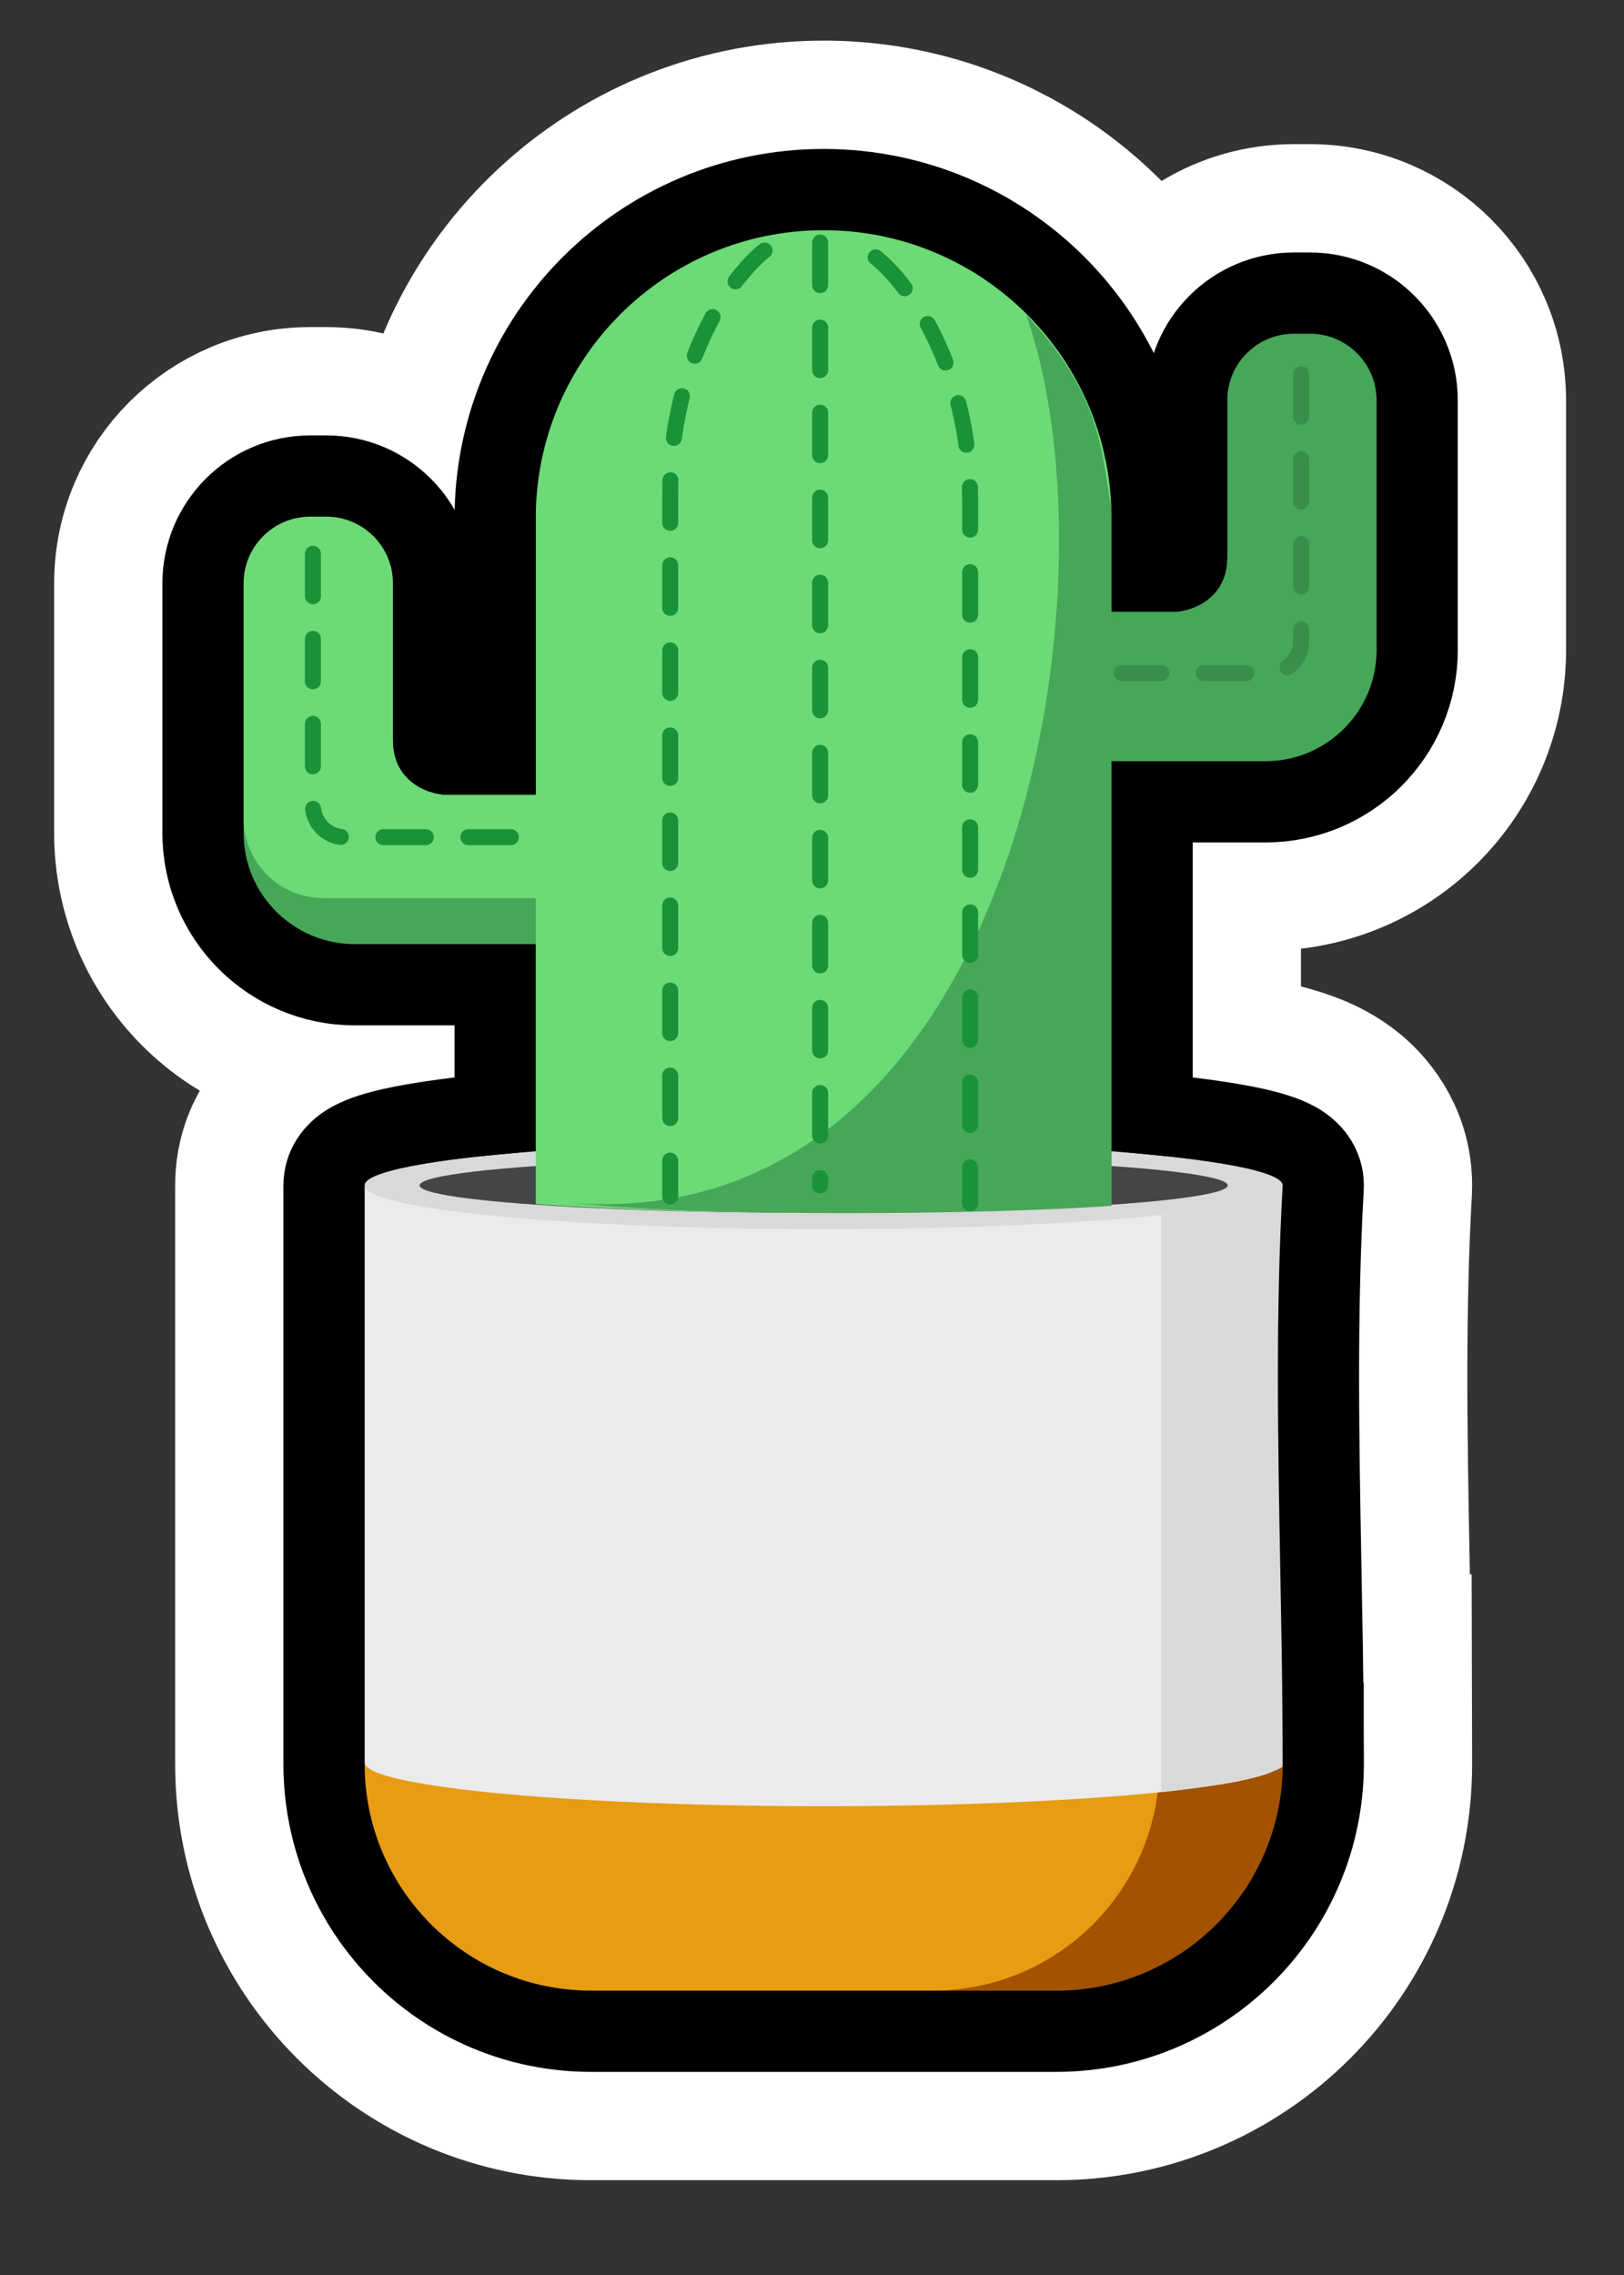 <svg xmlns:xlink="http://www.w3.org/1999/xlink" class="stickers_sticker__kIw1P" fill="none" height="84" viewBox="0 0 60 84" width="60" xmlns="http://www.w3.org/2000/svg"><rect x="0" y="0" width="60" height="84" fill="#333333" stroke="none"/><path d="M50.889 65.121L50.889 65.099C50.889 65.091 50.889 65.083 50.889 65.075V65.075C50.889 64.697 50.888 64.32 50.886 63.944L50.88 61.63H50.864C50.846 60.327 50.822 59.037 50.798 57.757C50.712 53.09 50.627 48.553 50.883 43.972L50.883 43.969C50.887 43.902 50.889 43.835 50.889 43.768C50.889 42.181 49.923 41.226 49.499 40.877C49.031 40.492 48.55 40.273 48.263 40.157C47.655 39.909 46.962 39.744 46.343 39.623C45.818 39.521 45.221 39.427 44.565 39.342V31.605H46.756C50.955 31.605 54.359 28.2 54.359 24.001V14.784C54.359 11.491 51.69 8.822 48.397 8.822H47.804C45.555 8.822 43.596 10.068 42.58 11.908C40.114 7.771 35.596 5 30.43 5C23.194 5 17.228 10.437 16.394 17.448C15.306 16.296 13.765 15.577 12.056 15.577H11.463C8.17 15.577 5.5 18.246 5.5 21.539V30.755C5.5 34.955 8.905 38.359 13.104 38.359H16.294V39.342C15.638 39.427 15.041 39.521 14.517 39.623C13.897 39.744 13.205 39.909 12.596 40.157C12.309 40.273 11.828 40.492 11.361 40.877C10.937 41.225 9.971 42.181 9.971 43.768C9.971 46.135 9.971 48.503 9.971 50.87C9.971 54.458 9.971 58.047 9.971 61.635H9.971V65.075V65.075V65.135C9.971 71.688 15.283 77 21.836 77H39.023C45.576 77 50.889 71.688 50.889 65.135L50.889 65.126L50.889 65.121Z" stroke="#FFFFFF" stroke-width="7px" fill="none"></path><rect fill="#EBEBEB" height="21.302" width="33.918" x="13.471" y="43.773"></rect><path d="M13.471 65.134H47.389V65.134C47.389 69.754 43.643 73.5 39.023 73.5H21.836C17.216 73.5 13.471 69.754 13.471 65.134V65.134Z" fill="#E79C13"></path><path d="M34.467 73.5H39.019C43.642 73.5 47.389 69.753 47.389 65.13H42.837C42.837 69.753 39.09 73.5 34.467 73.5Z" fill="#A35200"></path><ellipse cx="30.43" cy="43.768" fill="#D9D9D9" rx="16.959" ry="1.616"></ellipse><ellipse cx="30.43" cy="43.768" fill="#454545" rx="14.928" ry="1.017"></ellipse><path d="M43.46 22.587H39.629C38.65 22.587 37.857 23.381 37.857 24.359V26.333C37.857 27.311 38.65 28.105 39.629 28.105H47.906C49.537 28.105 50.859 26.782 50.859 25.151V14.094C50.859 13.115 50.066 12.322 49.087 12.322H47.114C46.135 12.322 45.342 13.115 45.342 14.093V20.577C45.342 22.082 44.087 22.544 43.46 22.587Z" fill="#46A758"></path><path d="M16.4 29.343H20.231C21.21 29.343 22.003 30.136 22.003 31.115V33.088C22.003 34.067 21.21 34.86 20.231 34.86H11.954C10.323 34.86 9.001 33.538 9.001 31.907V20.849C9.001 19.871 9.794 19.078 10.773 19.078H12.746C13.725 19.078 14.518 19.87 14.518 20.849V27.332C14.518 28.838 15.773 29.3 16.4 29.343Z" fill="#6CDA76"></path><path clip-rule="evenodd" d="M9 30.21V31.906C9 33.537 10.322 34.859 11.953 34.859H20.231C21.209 34.859 22.003 34.066 22.003 33.087V31.392C22.003 32.37 21.209 33.163 20.231 33.163H11.953C10.322 33.163 9 31.841 9 30.21Z" fill="#46A758" fill-rule="evenodd"></path><path clip-rule="evenodd" d="M28.653 8.5C23.76 8.5 19.794 12.467 19.794 17.36V44.458C22.521 44.659 26.425 44.785 30.762 44.785C34.757 44.785 38.386 44.678 41.065 44.504V17.36C41.065 12.467 37.099 8.5 32.206 8.5H28.653Z" fill="#6CDA76" fill-rule="evenodd"></path><ellipse cx="30.43" cy="65.075" fill="#EBEBEB" rx="16.959" ry="1.616"></ellipse><path clip-rule="evenodd" d="M47.389 43.768C47.389 44.192 45.691 44.578 42.911 44.868V66.174C44.394 66.002 46.841 65.635 47.389 65.229V43.766H47.389L47.389 43.768Z" fill="#D9D9D9" fill-rule="evenodd"></path><path d="M41.047 18.72C40.692 16.586 40.629 14.505 37.91 11.624C41.501 21.746 37.513 45.638 21.128 44.417C26.044 44.936 36.334 44.864 41.065 44.523C41.054 36.019 41.403 20.854 41.047 18.72Z" fill="#46A758"></path><path d="M28.249 9.25C27.086 10.168 24.761 13.244 24.761 18.207C24.761 23.169 24.761 37.591 24.761 44.181" stroke="#1A9338" stroke-dasharray="1.57 1.57" stroke-linecap="round" stroke-width="0.591px" fill="none"></path><path d="M32.353 9.502C33.516 10.42 35.841 13.496 35.841 18.459C35.841 23.422 35.841 37.843 35.841 44.433" stroke="#1A9338" stroke-dasharray="1.57 1.57" stroke-linecap="round" stroke-width="0.591px" fill="none"></path><path d="M30.301 8.956L30.301 43.768" stroke="#1A9338" stroke-dasharray="1.57 1.57" stroke-linecap="round" stroke-width="0.591px" fill="none"></path><path d="M11.56 20.447V29.73C11.56 30.382 12.089 30.911 12.741 30.911H19.904" stroke="#1A9338" stroke-dasharray="1.57 1.57" stroke-linecap="round" stroke-width="0.591px" fill="none"></path><path d="M48.072 13.812V23.675C48.072 24.327 47.544 24.856 46.891 24.856H41.449" stroke="#388E4A" stroke-dasharray="1.57 1.57" stroke-linecap="round" stroke-width="0.591px" fill="none"></path><path d="M48.889 65.126L48.889 65.094C48.889 65.088 48.889 65.081 48.889 65.075V65.075C48.889 64.691 48.888 64.307 48.885 63.924L48.885 63.63H48.884C48.871 61.71 48.835 59.799 48.8 57.896C48.713 53.181 48.626 48.513 48.886 43.86L48.886 43.859C48.888 43.828 48.889 43.798 48.889 43.768C48.889 43.051 48.453 42.606 48.228 42.421C47.985 42.221 47.715 42.093 47.509 42.009C47.081 41.835 46.539 41.699 45.96 41.586C45.069 41.413 43.914 41.26 42.565 41.132V29.605H46.756C49.851 29.605 52.359 27.096 52.359 24.001V14.784C52.359 12.596 50.586 10.822 48.397 10.822H47.804C45.616 10.822 43.842 12.595 43.842 14.784V20.577C43.842 20.738 43.81 20.818 43.794 20.851C43.776 20.886 43.751 20.919 43.708 20.952C43.661 20.989 43.596 21.025 43.518 21.052C43.463 21.072 43.416 21.082 43.386 21.087H42.565V19.136C42.565 12.433 37.132 7 30.43 7C23.727 7 18.294 12.433 18.294 19.136V27.842H16.474C16.444 27.837 16.397 27.827 16.342 27.807C16.264 27.78 16.199 27.744 16.152 27.707C16.109 27.673 16.084 27.641 16.066 27.606C16.05 27.573 16.018 27.493 16.018 27.331V21.538C16.018 19.35 14.244 17.577 12.056 17.577H11.463C9.274 17.577 7.5 19.351 7.5 21.539V30.755C7.5 33.85 10.009 36.359 13.104 36.359H18.294V41.132C16.945 41.26 15.79 41.413 14.899 41.586C14.32 41.699 13.778 41.835 13.351 42.009C13.144 42.093 12.874 42.221 12.631 42.421C12.407 42.606 11.971 43.051 11.971 43.768C11.971 46.136 11.971 48.504 11.971 50.871C11.971 55.126 11.971 59.38 11.971 63.635H11.971V65.075V65.075V65.135C11.971 70.583 16.388 75 21.836 75H39.023C44.472 75 48.889 70.583 48.889 65.135L48.889 65.13L48.889 65.126Z" stroke="#000000" stroke-width="3px" fill="none"></path></svg>
